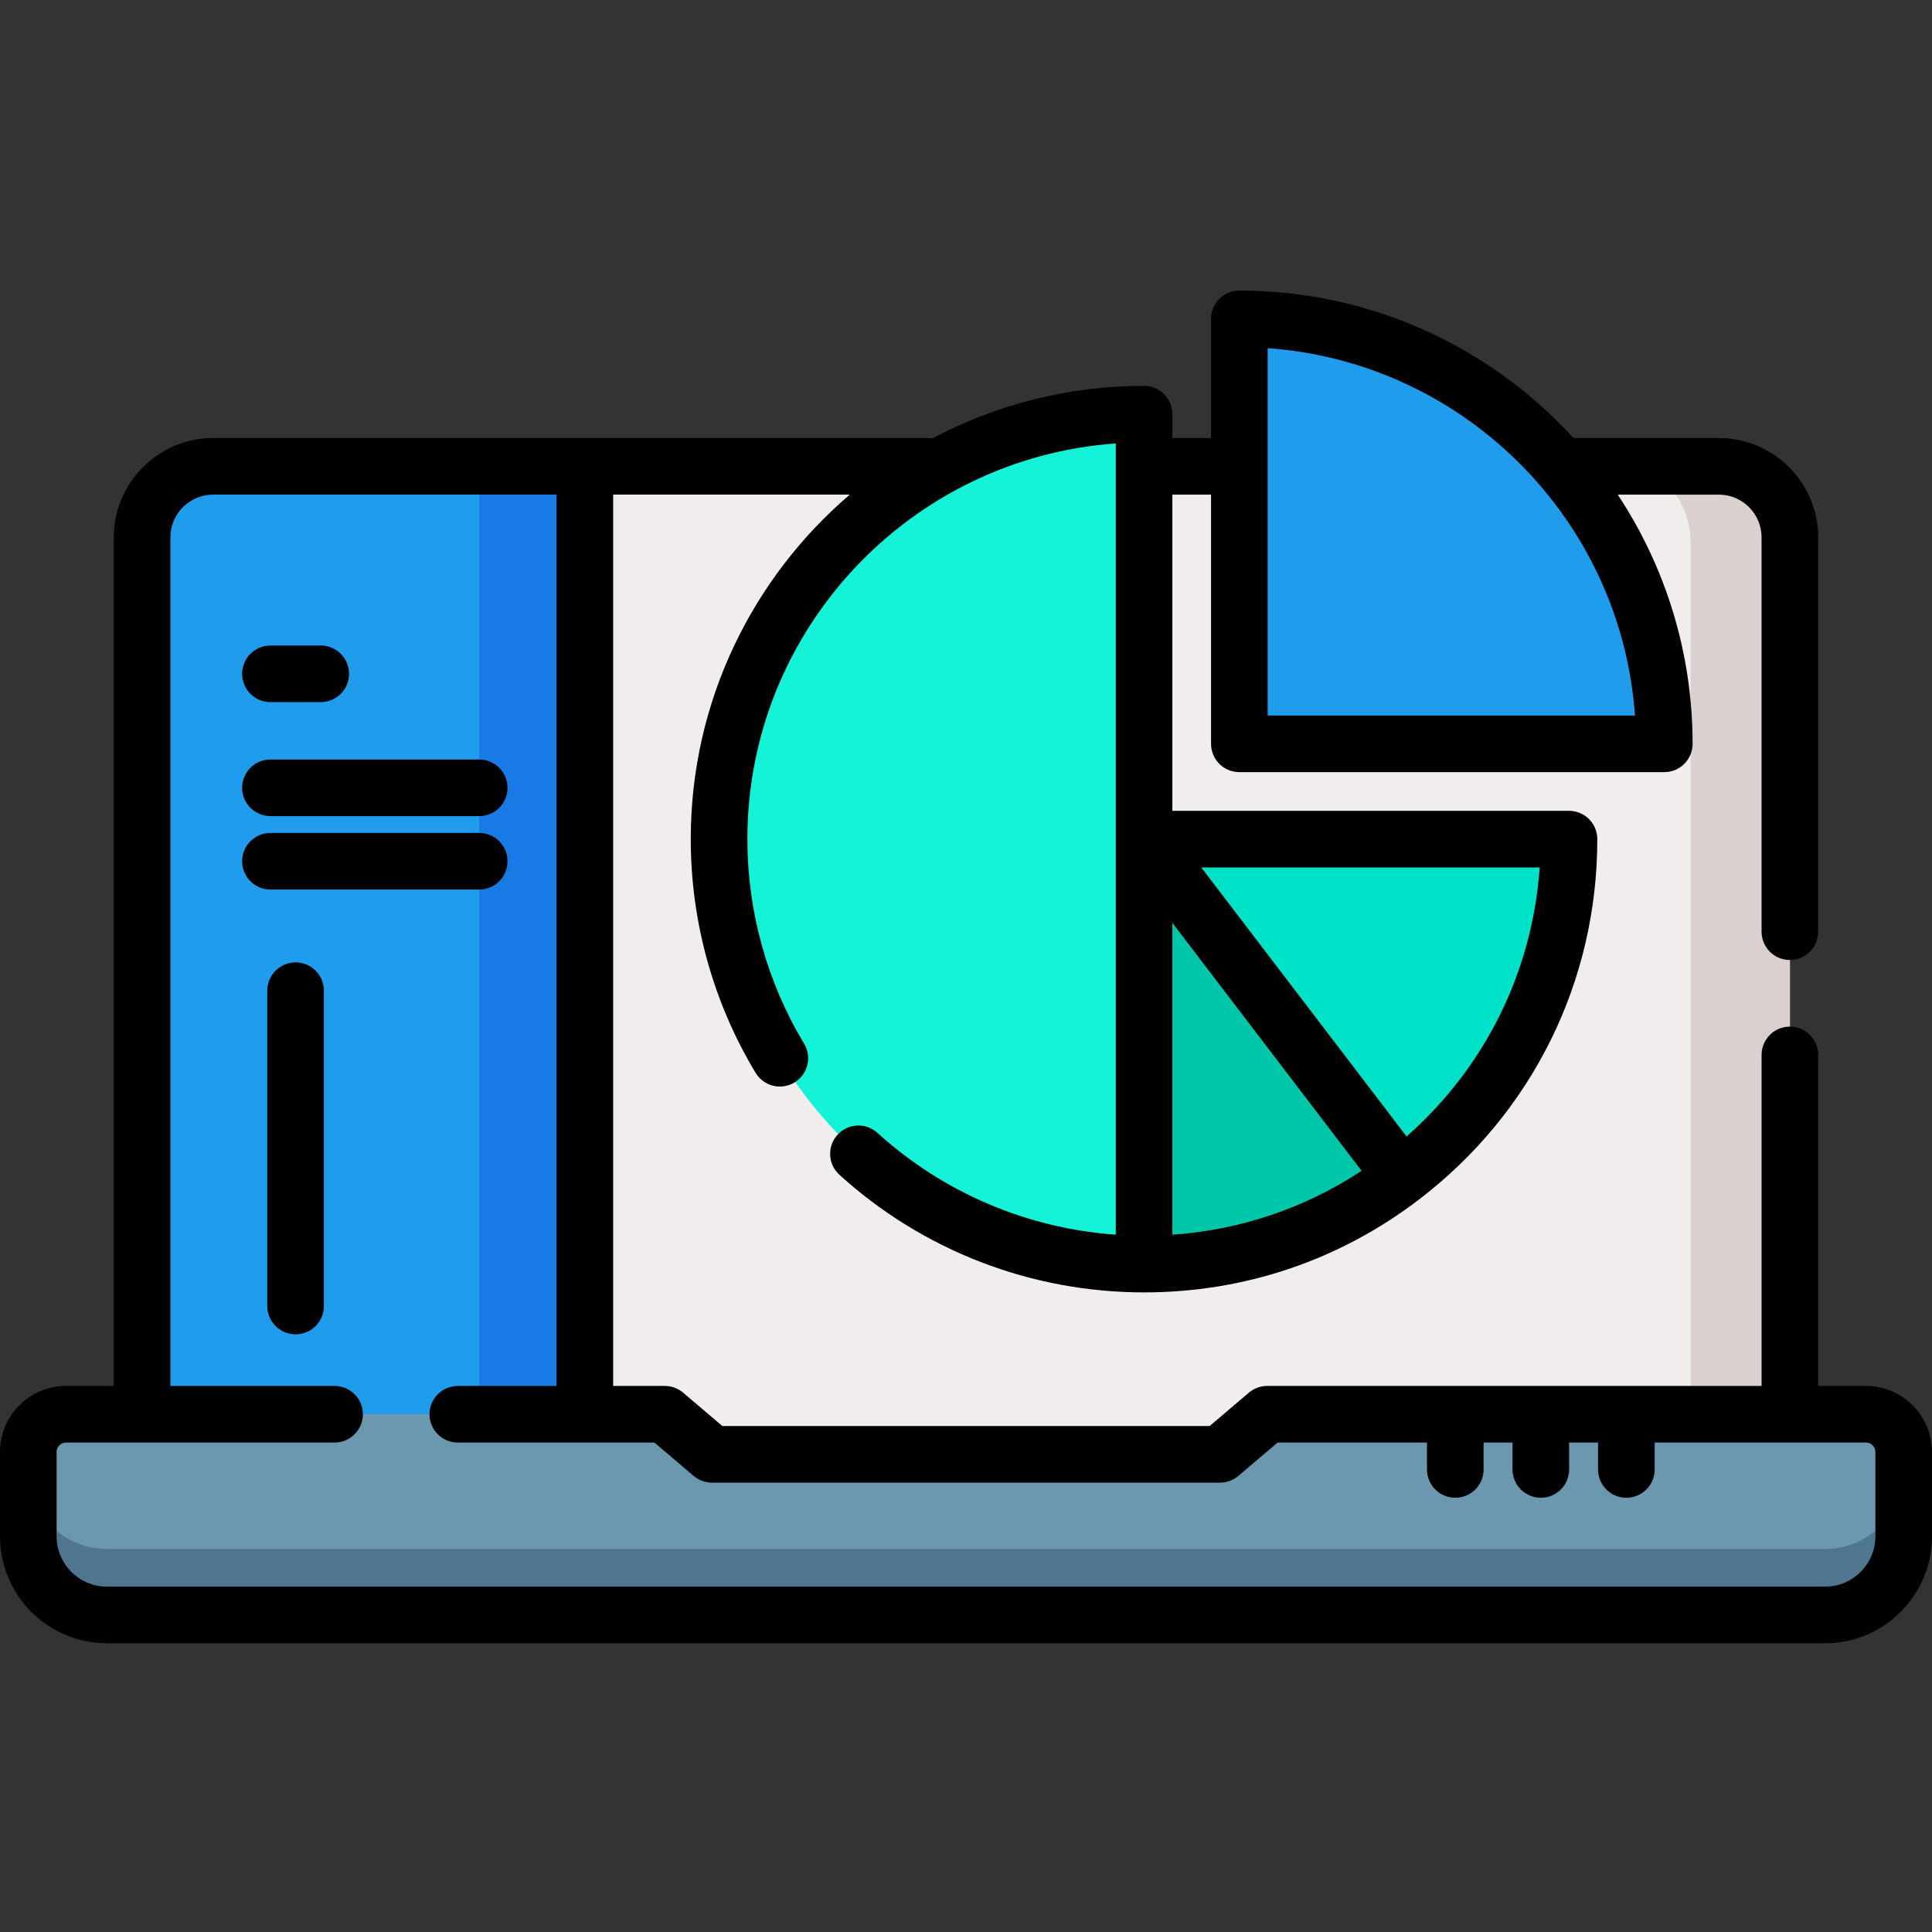 <svg height="512pt" viewBox="0 -77 512 512" width="512pt" xmlns="http://www.w3.org/2000/svg"><rect x="0" y="-77" width="512" height="512" fill="#333333" stroke="none"/><path d="m474.352 65.426v246.371c0 10.398-8.441 18.828-18.832 18.828h-399.02c-6.852 0-12.828-3.641-16.121-9.098-1.73-2.832-2.707-6.16-2.707-9.73v-246.371c0-10.41 8.418-18.852 18.828-18.852h399.02c10.391 0 18.832 8.441 18.832 18.852zm0 0" fill="#f1eded"/><path d="m155 46.574v284.051h-98.5c-6.852 0-12.828-3.641-16.121-9.098-1.73-2.832-2.707-6.16-2.707-9.73v-246.371c0-10.41 8.418-18.852 18.828-18.852zm0 0" fill="#209ced"/><path d="m127 46.574h28v284.051h-28zm0 0" fill="#197ae5"/><path d="m474.336 66.762v243.684c0 11.152-7.863 20.184-17.574 20.184h-26.316c9.707 0 17.57-9.031 17.57-20.184v-243.684c0-11.152-7.863-20.184-17.57-20.184h26.316c9.711 0 17.574 9.031 17.574 20.184zm0 0" fill="#dad0cd"/><path d="m504.5 307.789v22.359c0 11.5-9.324 20.824-20.824 20.824h-455.352c-11.5 0-20.824-9.324-20.824-20.824v-22.359c0-5.523 4.477-10 10-10h158.68l12.496 10.617h134.648l12.496-10.617h158.68c5.523 0 10 4.477 10 10zm0 0" fill="#6b97af"/><path d="m504.5 312.676v17.469c0 11.5-9.32 20.832-20.82 20.832h-455.359c-11.5 0-20.82-9.332-20.82-20.832v-17.469c0 11.5 9.32 20.82 20.82 20.82h455.359c11.5 0 20.82-9.32 20.82-20.82zm0 0" fill="#50758e"/><path d="m415.801 145.375c0 36.504-17.367 68.949-44.285 89.531-18.949 14.484-42.633 23.09-68.328 23.09h-.008c-62.203 0-112.621-50.422-112.621-112.621 0-62.203 50.418-112.621 112.621-112.621h.008v112.621zm0 0" fill="#14f2d7"/><path d="m415.801 145.375c0 36.504-17.367 68.949-44.285 89.531-18.949 14.484-42.633 23.09-68.328 23.09v-112.621zm0 0" fill="#00c6a9"/><path d="m441.055 120.121h-112.613v-112.621c62.203.008 112.613 50.418 112.613 112.621zm0 0" fill="#209ced"/><path d="m415.801 145.375c0 36.504-17.367 68.949-44.285 89.531l-68.328-89.531zm0 0" fill="#00e2c7"/><path d="m494.5 290.289h-12.664v-87.723c0-4.141-3.359-7.5-7.5-7.5-4.145 0-7.5 3.359-7.5 7.5v87.723h-131.016c-1.781 0-3.504.633-4.855 1.785l-10.395 8.836h-129.141l-10.395-8.836c-1.352-1.152-3.074-1.785-4.855-1.785h-13.68v-236.211h62.707c-25.777 22.051-42.148 54.793-42.148 91.297 0 21.875 5.945 43.297 17.188 61.945 2.141 3.547 6.75 4.688 10.297 2.551 3.547-2.141 4.688-6.75 2.551-10.297-9.836-16.312-15.031-35.055-15.031-54.199 0-55.441 43.145-100.996 97.629-104.855v209.684c-23.449-1.664-45.645-11.082-63.156-26.98-3.062-2.785-7.809-2.559-10.594.508-2.785 3.066-2.555 7.812.512 10.598 22.137 20.098 50.805 31.168 80.738 31.168 26.598 0 51.801-8.516 72.879-24.629 30.02-22.949 47.234-57.758 47.234-95.492 0-4.145-3.359-7.5-7.5-7.5h-105.117v-83.797h10.254v66.043c0 4.145 3.355 7.5 7.5 7.5h112.613c4.141 0 7.5-3.355 7.5-7.5 0-24.379-7.309-47.082-19.84-66.043h26.789c6.246 0 11.332 5.086 11.332 11.332v104.5c0 4.141 3.355 7.5 7.5 7.5 4.141 0 7.5-3.359 7.5-7.5v-104.5c0-14.52-11.816-26.332-26.332-26.332h-38.492c-21.977-24-53.547-39.074-88.57-39.078-1.992 0-3.898.789-5.305 2.195s-2.195 3.316-2.195 5.305v31.578h-10.254v-6.324c0-4.145-3.363-7.5-7.508-7.5-20.277 0-39.391 5.055-56.164 13.965-.465-.09-.941-.141-1.434-.141h-189.09c-14.52 0-26.332 11.812-26.332 26.332v224.879h-12.66c-9.648 0-17.5 7.852-17.5 17.5v22.359c0 15.617 12.707 28.324 28.324 28.324h455.352c15.617 0 28.324-12.707 28.324-28.324v-22.359c0-9.652-7.852-17.5-17.5-17.5zm-158.559-275.023c51.992 3.688 93.664 45.363 97.348 97.355h-97.348zm-25.254 152.297 50.148 65.715c-15.039 9.91-32.133 15.684-50.148 16.941zm62.07 56.613-54.41-71.301h89.691c-1.926 27.621-14.477 52.973-35.281 71.301zm124.242 105.973c0 7.348-5.977 13.324-13.324 13.324h-455.352c-7.348 0-13.324-5.977-13.324-13.324v-22.359c0-1.379 1.121-2.5 2.5-2.5h71.172c4.141 0 7.5-3.359 7.5-7.5 0-4.145-3.359-7.5-7.5-7.5h-43.512v-224.879c0-6.25 5.086-11.332 11.332-11.332h91.008v236.211h-26.172c-4.141 0-7.5 3.355-7.5 7.5 0 4.141 3.359 7.5 7.5 7.5h52.094l10.395 8.832c1.355 1.156 3.078 1.789 4.859 1.789h134.648c1.781 0 3.504-.633 4.859-1.789l10.395-8.832h39.59v7.133c0 4.145 3.355 7.5 7.5 7.5 4.141 0 7.5-3.355 7.5-7.5v-7.133h7.664v7.133c0 4.145 3.359 7.5 7.5 7.5 4.145 0 7.5-3.355 7.5-7.5v-7.133h7.668v7.133c0 4.145 3.355 7.5 7.5 7.5s7.5-3.355 7.5-7.5v-7.133h56c1.379 0 2.5 1.121 2.5 2.5zm0 0"/><path d="m71.668 109.07h13.332c4.145 0 7.5-3.355 7.5-7.5 0-4.145-3.355-7.5-7.5-7.5h-13.332c-4.145 0-7.5 3.355-7.5 7.5 0 4.145 3.355 7.5 7.5 7.5zm0 0"/><path d="m71.668 139.277h55.332c4.145 0 7.5-3.359 7.5-7.5 0-4.145-3.355-7.5-7.5-7.5h-55.332c-4.145 0-7.5 3.355-7.5 7.5 0 4.141 3.355 7.5 7.5 7.5zm0 0"/><path d="m134.5 151.238c0-4.145-3.355-7.5-7.5-7.5h-55.332c-4.145 0-7.5 3.355-7.5 7.5s3.355 7.5 7.5 7.5h55.332c4.145 0 7.5-3.355 7.5-7.5zm0 0"/><path d="m78.332 178.039c-4.141 0-7.5 3.355-7.5 7.5v83.57c0 4.145 3.359 7.5 7.5 7.5 4.145 0 7.5-3.355 7.5-7.5v-83.57c0-4.145-3.355-7.5-7.5-7.5zm0 0"/></svg>